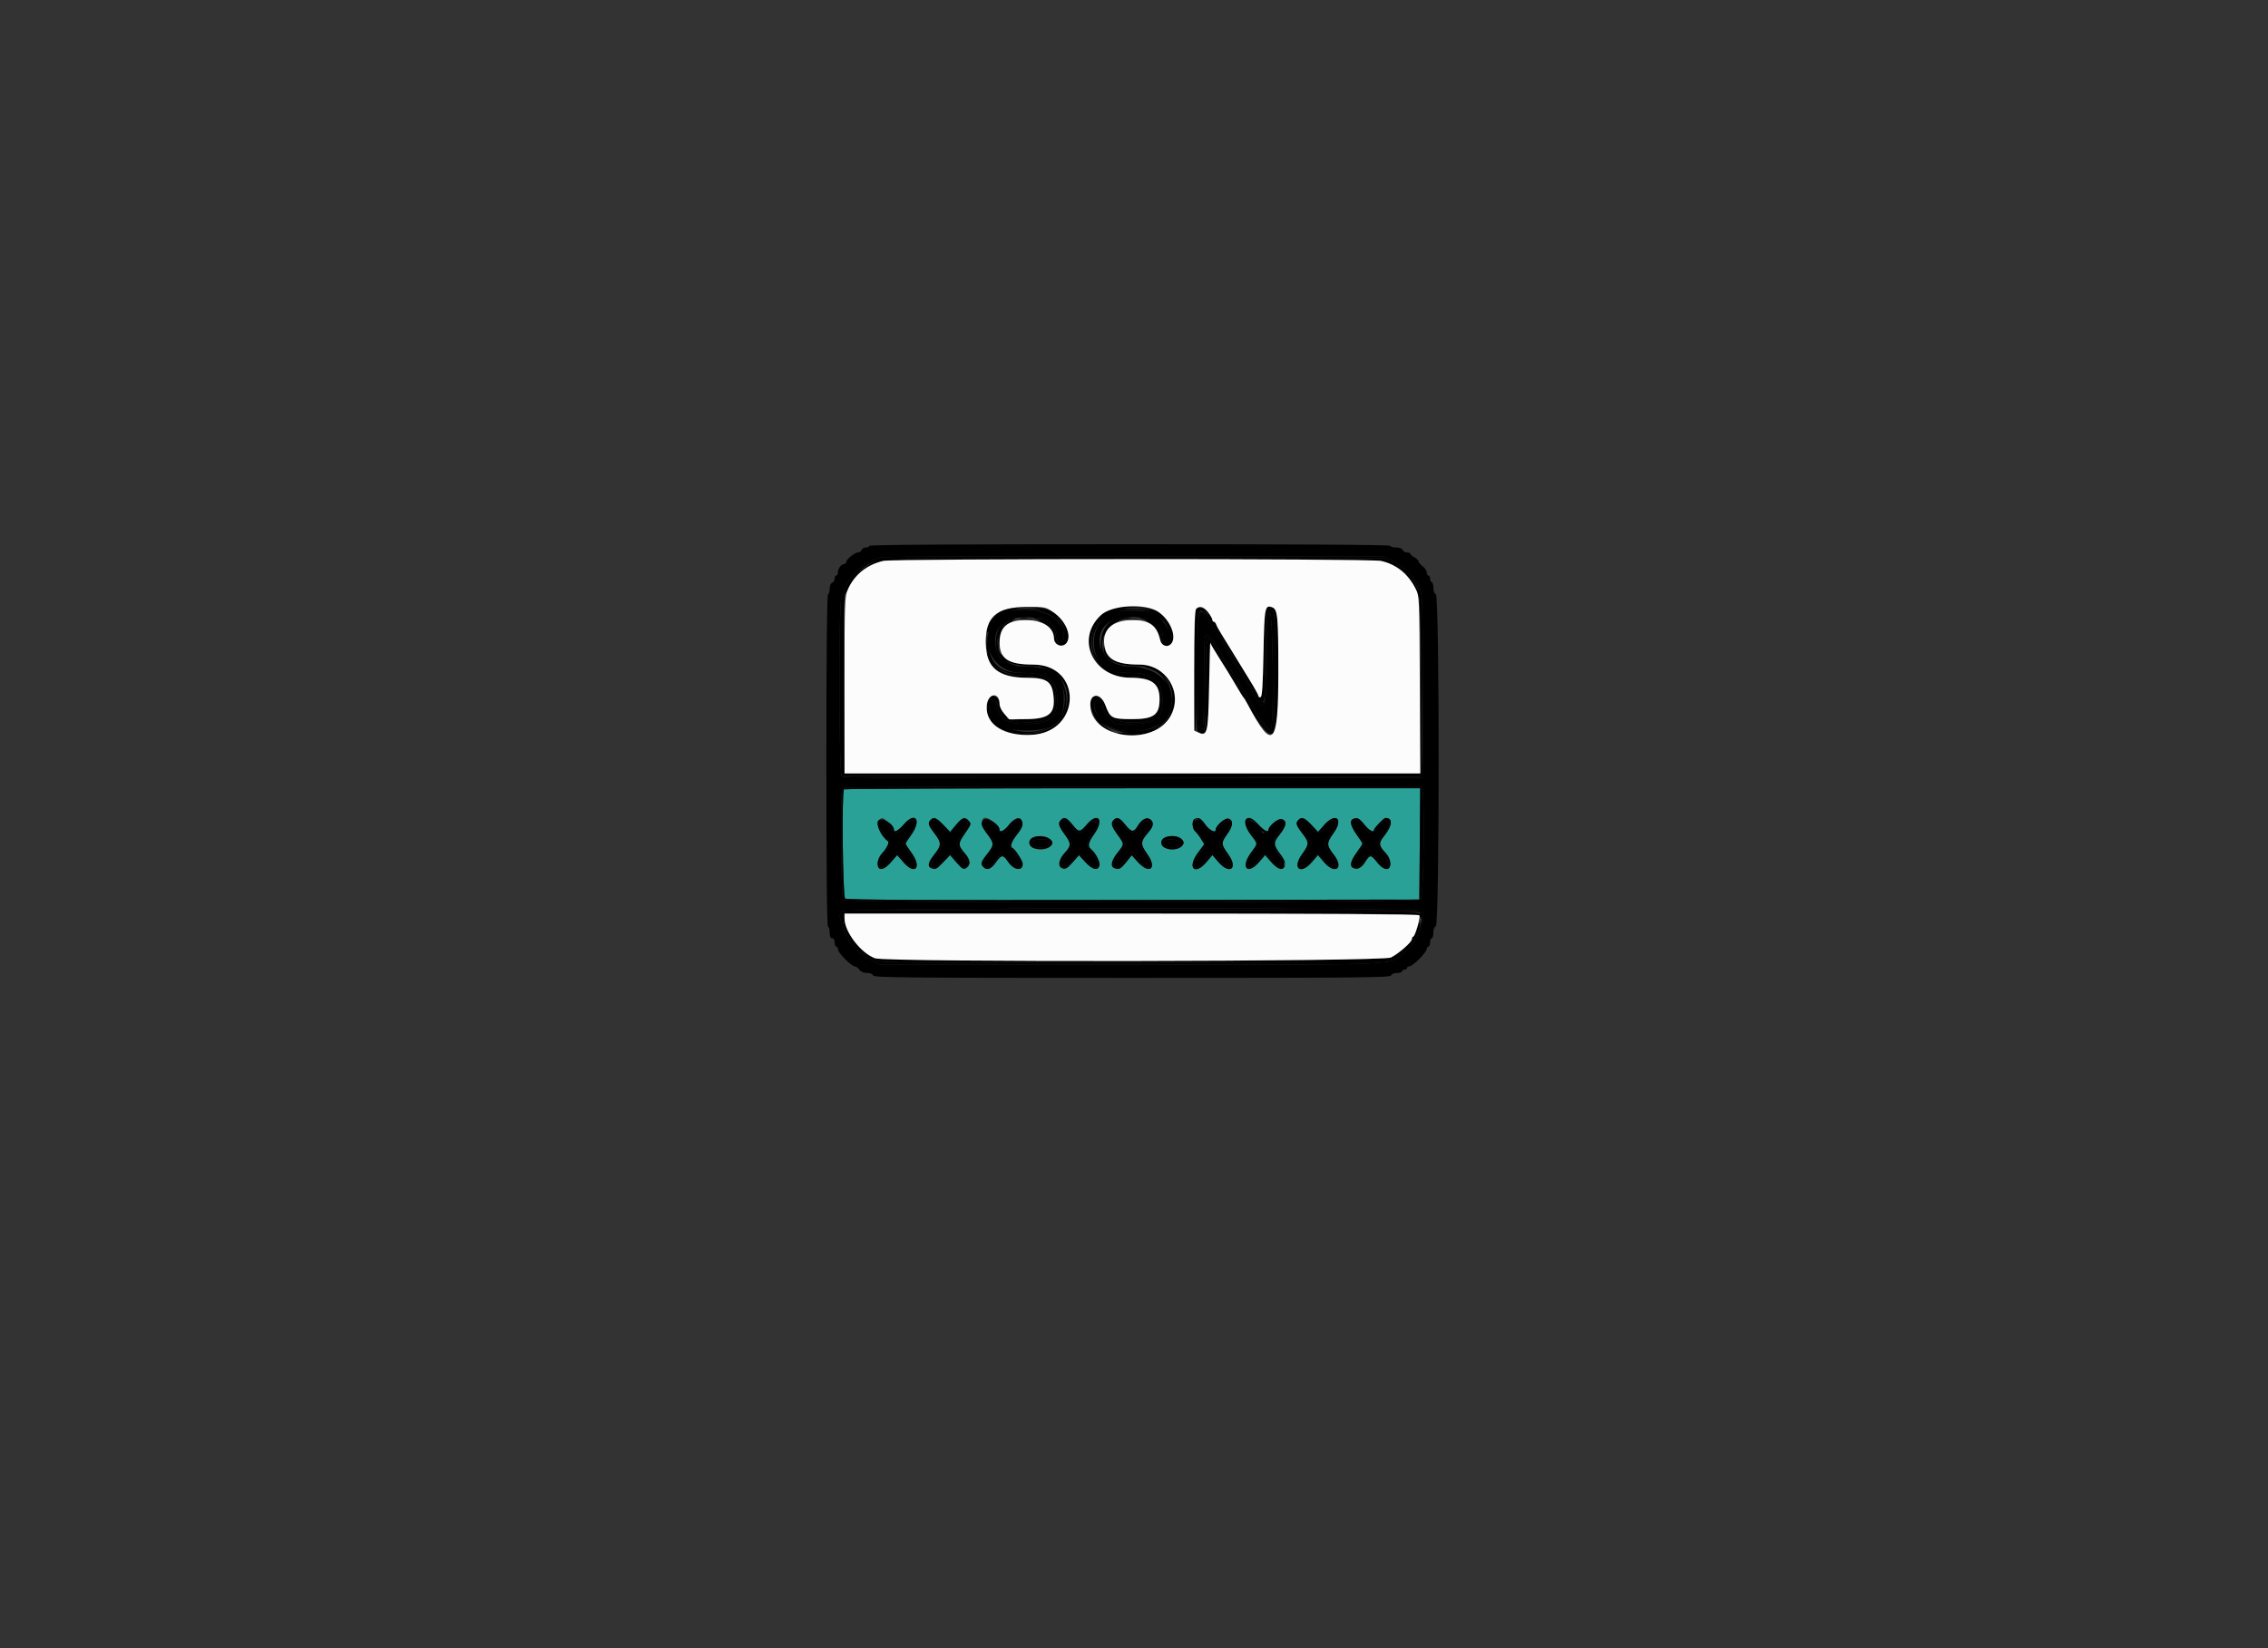 <svg id="svg" version="1.1" xmlns="http://www.w3.org/2000/svg" xmlns:xlink="http://www.w3.org/1999/xlink" width="400" height="290.785" viewBox="0, 0, 400,290.785"><rect x="0" y="0" width="400" height="290.785" fill="#333333" stroke="none"/><g id="svgg"><path id="path0" d="M148.848 139.248 C 148.436 139.661,148.629 158.162,149.049 158.511 C 149.339 158.751,162.845 158.818,199.885 158.764 L 250.327 158.691 250.404 148.873 L 250.480 139.055 199.761 139.055 C 171.866 139.055,148.955 139.142,148.848 139.248 M156.784 145.236 C 157.271 145.756,157.671 146.280,157.671 146.400 C 157.675 146.960,158.480 146.507,159.420 145.415 C 161.440 143.070,162.580 144.660,160.727 147.239 C 160.167 148.018,159.709 148.736,159.709 148.834 C 159.709 148.933,160.167 149.637,160.727 150.400 C 162.635 152.999,161.425 154.499,159.345 152.112 L 158.233 150.836 157.153 152.077 C 156.049 153.345,155.168 153.652,154.869 152.872 C 154.628 152.245,154.944 151.211,155.586 150.521 C 156.392 149.656,156.898 148.608,156.610 148.399 C 155.373 147.502,154.373 145.305,154.942 144.736 C 155.569 144.109,155.782 144.167,156.784 145.236 M166.382 145.527 L 167.571 146.764 168.610 145.527 C 169.759 144.159,170.152 144.036,170.865 144.824 C 171.318 145.325,171.278 145.454,170.192 147.005 C 168.917 148.825,168.921 149.109,170.247 150.647 C 171.167 151.714,171.215 152.629,170.376 153.134 C 169.925 153.406,169.670 153.255,168.701 152.145 L 167.557 150.836 166.375 152.073 C 165.148 153.356,165.007 153.426,164.242 153.133 C 163.525 152.857,163.698 152.112,164.803 150.723 C 166.071 149.128,166.070 148.659,164.800 146.995 C 163.700 145.554,163.593 145.178,164.131 144.640 C 164.708 144.063,165.135 144.231,166.382 145.527 M175.384 145.219 C 175.883 145.729,176.291 146.253,176.291 146.382 C 176.291 146.956,177.160 146.533,177.856 145.620 C 178.731 144.473,179.729 144.030,180.105 144.623 C 180.554 145.333,180.380 145.934,179.348 147.232 C 178.383 148.446,178.069 149.364,178.545 149.576 C 179.036 149.794,180.364 151.856,180.364 152.400 C 180.364 153.755,178.800 153.517,177.781 152.007 C 176.904 150.708,176.626 150.727,175.617 152.152 C 174.786 153.326,174.072 153.592,173.440 152.960 C 172.900 152.420,173.010 152.038,174.106 150.659 C 175.371 149.068,175.371 148.767,174.109 147.114 C 172.301 144.746,173.369 143.158,175.384 145.219 M189.126 145.455 C 190.289 146.902,190.433 146.899,191.714 145.412 C 193.644 143.171,194.772 144.609,193.018 147.075 C 191.905 148.640,191.772 149.267,192.433 149.815 C 193.273 150.513,194.082 152.125,193.892 152.723 C 193.596 153.655,192.652 153.411,191.428 152.084 L 190.297 150.860 189.175 152.124 C 188.245 153.171,187.937 153.351,187.378 153.174 C 186.511 152.899,186.699 151.631,187.779 150.467 C 188.941 149.215,188.944 148.783,187.803 147.229 C 186.695 145.719,186.556 145.197,187.113 144.640 C 187.697 144.056,188.149 144.239,189.126 145.455 M198.435 145.455 C 199.578 146.877,199.923 146.902,200.718 145.615 C 201.419 144.481,202.297 144.074,202.923 144.593 C 203.565 145.126,203.434 145.787,202.465 146.909 C 201.123 148.463,201.109 148.956,202.355 150.690 C 204.123 153.151,202.765 154.339,200.729 152.112 L 199.592 150.867 198.974 151.653 C 197.666 153.315,197.412 153.470,196.533 153.133 C 195.789 152.847,196.006 151.800,197.094 150.432 C 198.336 148.869,198.336 148.971,197.091 147.239 C 196.003 145.725,195.867 145.195,196.422 144.640 C 197.006 144.056,197.458 144.239,198.435 145.455 M212.563 145.448 C 213.281 146.463,214.400 147.036,214.400 146.389 C 214.400 145.668,216.060 144.225,216.667 144.417 C 217.571 144.704,217.487 145.704,216.436 147.154 C 215.326 148.686,215.339 148.922,216.633 150.723 C 218.398 153.180,216.909 154.387,214.928 152.105 L 213.826 150.836 212.780 152.073 C 210.700 154.531,209.327 153.081,211.258 150.467 L 212.398 148.924 211.795 147.949 C 211.464 147.413,210.998 146.813,210.760 146.615 C 210.235 146.179,210.186 144.687,210.691 144.484 C 211.464 144.171,211.772 144.330,212.563 145.448 M221.931 145.455 C 222.908 146.524,223.709 146.946,223.709 146.392 C 223.709 145.759,225.422 144.337,226.003 144.489 C 227.049 144.762,226.916 145.716,225.608 147.327 C 224.533 148.652,224.569 149.078,225.909 150.834 C 227.584 153.030,226.051 154.192,224.233 152.105 L 223.127 150.836 222.022 152.105 C 219.971 154.459,218.754 152.989,220.634 150.429 C 221.893 148.712,221.892 148.946,220.655 147.326 C 218.659 144.712,219.767 143.088,221.931 145.455 M231.297 145.527 L 232.461 146.764 233.548 145.527 C 235.566 143.230,237.006 144.434,235.218 146.923 C 233.922 148.727,233.926 149.103,235.257 150.812 C 237.086 153.159,235.481 154.365,233.533 152.107 L 232.436 150.836 231.340 152.107 C 229.362 154.399,227.854 153.184,229.622 150.723 C 230.939 148.890,230.942 148.658,229.673 146.995 C 228.572 145.554,228.466 145.178,229.004 144.640 C 229.593 144.051,230.085 144.241,231.297 145.527 M240.617 145.455 C 241.456 146.499,242.325 146.979,242.329 146.400 C 242.331 146.084,244.055 144.291,244.358 144.291 C 245.676 144.291,245.591 145.628,244.159 147.411 C 243.093 148.739,243.126 149.139,244.414 150.521 C 245.056 151.211,245.372 152.245,245.131 152.872 C 244.831 153.656,243.852 153.335,242.909 152.145 C 241.784 150.725,241.632 150.715,240.803 151.999 C 240.094 153.095,239.487 153.429,238.732 153.139 C 237.981 152.851,238.168 151.905,239.273 150.400 C 239.833 149.637,240.291 148.933,240.291 148.834 C 240.291 148.736,239.833 148.018,239.273 147.239 C 237.920 145.356,237.939 144.405,239.332 144.314 C 239.524 144.301,240.102 144.815,240.617 145.455 M185.068 147.972 C 185.718 148.561,185.730 148.774,185.143 149.361 C 184.217 150.287,181.527 149.765,181.527 148.659 C 181.527 147.529,184.040 147.042,185.068 147.972 M208.436 148.073 C 208.944 148.634,208.944 148.675,208.436 149.236 C 207.491 150.281,204.800 149.853,204.800 148.659 C 204.800 147.453,207.484 147.021,208.436 148.073 " stroke="none" fill="#2aa197" fill-rule="evenodd"></path><path id="path1" d="M153.309 96.291 C 153.309 96.451,153.043 96.582,152.718 96.582 C 152.393 96.582,152.052 96.778,151.960 97.018 C 151.868 97.258,151.577 97.455,151.314 97.455 C 150.744 97.455,149.236 98.693,149.236 99.161 C 149.236 99.343,149.096 99.491,148.925 99.491 C 148.411 99.491,147.782 100.281,147.782 100.925 C 147.782 101.256,147.651 101.527,147.491 101.527 C 147.331 101.527,147.200 101.775,147.200 102.078 C 147.200 102.381,147.004 102.704,146.764 102.796 C 146.511 102.893,146.327 103.328,146.327 103.828 C 146.327 104.304,146.196 104.774,146.036 104.873 C 145.846 104.991,145.745 115.106,145.745 134.272 C 145.745 153.557,145.844 163.491,146.036 163.491 C 146.196 163.491,146.327 163.949,146.327 164.509 C 146.327 165.220,146.459 165.527,146.764 165.527 C 147.035 165.527,147.200 165.802,147.200 166.255 C 147.200 166.655,147.331 166.982,147.491 166.982 C 147.651 166.982,147.782 167.211,147.783 167.491 C 147.784 168.074,150.178 170.473,150.759 170.473 C 150.971 170.473,151.333 170.735,151.564 171.055 C 151.831 171.426,152.317 171.636,152.906 171.636 C 153.458 171.636,153.896 171.812,153.996 172.073 C 154.144 172.458,159.488 172.509,199.669 172.509 C 239.850 172.509,245.194 172.458,245.342 172.073 C 245.439 171.818,245.875 171.636,246.391 171.636 C 246.876 171.636,247.273 171.505,247.273 171.345 C 247.273 171.185,247.469 171.055,247.709 171.055 C 247.949 171.055,248.145 170.924,248.145 170.764 C 248.145 170.604,248.338 170.473,248.574 170.473 C 248.810 170.473,249.595 169.880,250.320 169.156 C 251.044 168.432,251.636 167.646,251.636 167.411 C 251.636 167.175,251.767 166.982,251.927 166.982 C 252.087 166.982,252.218 166.655,252.218 166.255 C 252.218 165.855,252.349 165.527,252.509 165.527 C 252.669 165.527,252.800 165.083,252.800 164.540 C 252.800 163.931,252.967 163.489,253.236 163.386 C 253.899 163.131,253.899 105.087,253.236 104.832 C 252.967 104.729,252.800 104.287,252.800 103.678 C 252.800 103.135,252.669 102.691,252.509 102.691 C 252.349 102.691,252.218 102.429,252.218 102.109 C 252.218 101.789,252.087 101.527,251.927 101.527 C 251.767 101.527,251.636 101.284,251.636 100.986 C 251.636 100.689,251.309 100.199,250.909 99.899 C 250.509 99.599,250.182 99.210,250.182 99.035 C 250.182 98.860,249.855 98.541,249.455 98.327 C 249.055 98.113,248.727 97.829,248.727 97.696 C 248.727 97.563,248.461 97.455,248.136 97.455 C 247.811 97.455,247.470 97.258,247.378 97.018 C 247.275 96.749,246.832 96.582,246.223 96.582 C 245.681 96.582,245.236 96.451,245.236 96.291 C 245.236 96.098,229.721 96.000,199.273 96.000 C 168.824 96.000,153.309 96.098,153.309 96.291 M245.659 98.896 C 247.533 99.825,249.468 101.753,250.270 103.490 C 250.904 104.861,250.909 105.007,250.909 121.018 L 250.909 137.164 199.885 137.237 C 162.414 137.291,148.757 137.224,148.467 136.983 C 147.937 136.543,147.882 106.958,148.408 105.330 C 149.643 101.507,151.992 99.178,155.491 98.308 C 155.971 98.189,176.131 98.112,200.291 98.137 L 244.218 98.182 245.659 98.896 M178.072 107.912 C 171.781 109.500,173.497 118.691,180.085 118.691 C 184.783 118.691,186.473 119.911,186.473 123.303 C 186.473 126.544,185.066 127.709,181.155 127.709 C 177.735 127.709,176.455 127.007,175.725 124.731 C 175.097 122.776,173.992 123.034,174.524 125.011 C 175.285 127.837,177.067 128.873,181.168 128.873 C 185.827 128.873,187.636 127.311,187.636 123.286 C 187.636 119.181,185.545 117.527,180.349 117.527 C 177.360 117.527,176.389 116.900,175.729 114.543 C 174.695 110.852,177.353 108.459,181.964 108.927 C 182.444 108.976,183.206 109.033,183.659 109.053 C 184.758 109.104,186.054 110.446,186.460 111.954 C 186.870 113.477,187.636 113.612,187.636 112.162 C 187.636 108.785,182.919 106.688,178.072 107.912 M196.218 108.055 C 193.122 109.189,191.894 113.690,193.868 116.672 C 194.881 118.202,196.028 118.691,198.607 118.691 C 203.244 118.691,204.869 119.796,205.024 123.055 C 205.193 126.600,203.884 127.709,199.533 127.709 L 196.679 127.709 195.503 126.590 C 194.733 125.858,194.327 125.218,194.327 124.735 C 194.327 123.742,193.659 123.185,193.172 123.772 C 192.776 124.249,193.082 125.498,193.904 126.752 C 195.902 129.801,203.493 129.754,205.508 126.680 C 208.518 122.086,205.179 117.527,198.804 117.527 C 193.185 117.527,191.982 110.074,197.437 109.051 C 201.672 108.257,205.083 109.734,205.089 112.364 C 205.090 112.986,205.229 113.164,205.712 113.164 C 207.216 113.164,205.770 109.544,203.782 108.333 C 202.604 107.616,197.892 107.442,196.218 108.055 M211.200 118.237 C 211.200 128.317,211.327 129.768,212.101 128.546 C 212.240 128.326,212.357 124.513,212.359 120.073 C 212.363 112.578,212.400 112.000,212.873 112.005 C 213.300 112.009,215.355 114.925,215.825 116.195 C 215.889 116.368,216.032 116.575,216.142 116.655 C 216.251 116.735,216.715 117.455,217.171 118.255 C 217.628 119.055,218.762 120.915,219.692 122.390 C 220.621 123.864,221.382 125.147,221.382 125.242 C 221.382 125.724,223.802 128.890,224.095 128.793 C 224.732 128.580,224.567 108.106,223.927 107.983 C 223.452 107.891,223.418 108.429,223.418 116.034 C 223.418 125.636,223.056 126.383,220.671 121.693 C 220.360 121.082,219.828 120.189,219.488 119.709 C 218.971 118.980,216.463 114.904,215.418 113.097 C 211.066 105.566,211.200 105.403,211.200 118.237 M250.871 139.418 C 251.311 141.058,251.067 158.201,250.597 158.670 C 249.993 159.274,149.316 159.381,148.713 158.778 C 148.343 158.409,148.182 140.157,148.540 139.224 C 148.700 138.807,153.479 138.764,199.706 138.764 L 250.696 138.764 250.871 139.418 M155.135 144.908 C 154.706 145.338,154.938 145.924,156.118 147.394 C 157.307 148.876,157.310 148.715,156.073 150.400 C 155.513 151.163,155.055 152.064,155.055 152.403 C 155.055 153.473,156.054 153.110,157.094 151.661 L 158.068 150.304 159.286 151.708 C 161.299 154.028,162.314 152.985,160.436 150.526 C 159.876 149.792,159.418 149.056,159.418 148.889 C 159.418 148.723,159.876 147.963,160.436 147.200 C 161.454 145.813,161.688 145.051,161.190 144.743 C 160.739 144.465,160.174 144.840,159.453 145.895 C 158.558 147.207,157.983 147.174,156.835 145.745 C 155.831 144.497,155.641 144.403,155.135 144.908 M164.436 144.774 C 163.842 145.014,164.016 145.520,165.213 147.032 C 166.501 148.656,166.479 148.948,164.908 151.135 C 163.436 153.186,164.552 153.835,166.144 151.855 C 166.658 151.215,167.247 150.691,167.453 150.691 C 167.659 150.691,168.248 151.215,168.762 151.855 C 170.133 153.560,171.527 153.126,170.287 151.379 C 168.397 148.721,168.414 148.858,169.765 147.088 C 171.472 144.853,170.510 143.816,168.672 145.909 C 167.554 147.182,167.285 147.165,166.144 145.745 C 165.200 144.570,165.093 144.510,164.436 144.774 M173.576 144.776 C 173.199 145.153,173.393 145.677,174.400 146.995 C 175.670 148.658,175.667 148.965,174.371 150.730 C 173.342 152.132,173.229 153.018,174.079 153.018 C 174.553 153.018,175.232 152.410,175.908 151.377 C 176.534 150.423,176.864 150.503,178.065 151.898 C 179.924 154.059,180.872 152.782,179.055 150.564 C 178.495 149.881,178.036 149.157,178.036 148.954 C 178.036 148.752,178.495 147.963,179.055 147.200 C 180.166 145.685,180.318 145.029,179.618 144.760 C 179.189 144.596,177.455 146.137,177.455 146.683 C 177.455 147.330,176.224 146.763,175.418 145.745 C 174.538 144.635,174.000 144.351,173.576 144.776 M187.248 144.776 C 186.854 145.171,187.081 145.814,188.073 147.114 C 189.335 148.767,189.335 149.068,188.070 150.659 C 186.295 152.892,187.218 154.043,189.063 151.898 C 190.351 150.401,190.555 150.397,191.709 151.855 C 192.216 152.495,192.820 153.018,193.052 153.018 C 193.917 153.018,193.799 152.114,192.761 150.782 C 191.455 149.106,191.451 148.648,192.727 146.909 C 193.926 145.277,193.991 144.873,193.056 144.873 C 192.594 144.873,192.137 145.208,191.674 145.889 C 190.762 147.228,190.024 147.185,189.021 145.734 C 188.269 144.647,187.690 144.334,187.248 144.776 M196.558 144.776 C 196.172 145.161,196.382 145.770,197.382 147.161 C 197.942 147.941,198.400 148.725,198.400 148.905 C 198.400 149.084,197.942 149.832,197.382 150.565 C 195.512 153.015,196.526 154.020,198.533 151.707 L 199.751 150.303 200.601 151.442 C 201.565 152.734,201.879 153.007,202.409 153.014 C 203.229 153.024,203.086 152.086,202.070 150.782 C 200.764 149.106,200.761 148.666,202.036 146.995 C 203.201 145.470,203.225 145.376,202.580 144.841 C 202.165 144.496,201.972 144.601,201.045 145.678 C 199.742 147.190,199.629 147.193,198.290 145.745 C 197.210 144.578,196.918 144.415,196.558 144.776 M210.812 144.776 C 210.394 145.194,210.662 146.010,211.636 147.286 C 212.196 148.020,212.655 148.740,212.655 148.886 C 212.655 149.033,212.196 149.753,211.636 150.486 C 209.784 152.912,210.751 154.041,212.714 151.744 L 213.877 150.385 215.036 151.701 C 217.062 154.004,217.835 152.992,216.000 150.439 C 214.757 148.709,214.757 148.799,216.003 147.232 C 217.750 145.034,217.082 143.607,215.284 145.695 C 214.094 147.077,213.498 147.206,212.853 146.223 C 211.947 144.839,211.246 144.342,210.812 144.776 M220.121 144.776 C 219.724 145.173,219.955 145.850,220.945 147.200 C 221.505 147.963,221.964 148.723,221.964 148.889 C 221.964 149.056,221.505 149.792,220.945 150.526 C 220.385 151.259,219.927 152.120,219.927 152.439 C 219.927 153.399,220.875 153.100,221.801 151.848 C 222.854 150.424,223.432 150.393,224.326 151.710 C 225.027 152.742,225.801 153.198,226.312 152.882 C 226.690 152.648,226.409 151.917,225.469 150.691 C 224.178 149.007,224.178 148.768,225.469 146.965 C 227.077 144.719,226.339 143.697,224.582 145.736 C 223.681 146.782,222.545 147.310,222.545 146.683 C 222.545 145.926,220.545 144.352,220.121 144.776 M229.430 144.776 C 229.012 145.194,229.280 146.010,230.255 147.286 C 230.815 148.020,231.273 148.708,231.273 148.816 C 231.273 148.924,230.815 149.637,230.255 150.400 C 228.462 152.841,229.290 153.993,231.272 151.815 L 232.426 150.545 233.575 151.821 C 235.541 154.004,236.433 152.863,234.618 150.486 C 233.368 148.849,233.368 148.808,234.621 147.232 C 235.619 145.976,235.894 145.066,235.372 144.743 C 234.918 144.463,234.353 144.846,233.670 145.897 C 232.816 147.212,232.165 147.174,231.017 145.745 C 230.084 144.584,229.797 144.409,229.430 144.776 M238.739 144.776 C 238.343 145.173,238.573 145.850,239.564 147.200 C 240.124 147.963,240.582 148.714,240.582 148.870 C 240.582 149.025,240.124 149.753,239.564 150.486 C 237.785 152.815,238.674 154.083,240.554 151.898 C 241.842 150.400,242.044 150.397,243.055 151.855 C 243.941 153.133,244.945 153.425,244.945 152.403 C 244.945 152.064,244.487 151.163,243.927 150.400 C 242.681 148.703,242.682 148.766,243.912 147.342 C 245.117 145.948,245.325 145.308,244.731 144.816 C 244.356 144.504,244.122 144.638,243.226 145.678 C 242.022 147.076,241.427 147.209,240.781 146.223 C 239.874 144.839,239.173 144.342,238.739 144.776 M181.956 148.376 C 181.611 148.934,182.454 149.527,183.589 149.527 C 184.662 149.527,185.594 148.746,185.105 148.256 C 184.799 147.950,182.157 148.051,181.956 148.376 M205.191 148.522 C 204.933 149.195,205.607 149.547,206.982 149.458 C 207.926 149.396,208.145 149.272,208.145 148.800 C 208.145 148.004,205.486 147.754,205.191 148.522 M250.728 160.685 C 251.735 161.898,250.036 166.025,247.712 168.010 C 244.973 170.350,248.918 170.173,199.473 170.178 L 155.309 170.182 153.731 169.435 C 151.114 168.197,149.219 165.956,148.459 163.200 C 147.985 161.479,147.990 161.288,148.530 160.748 C 149.174 160.104,250.194 160.041,250.728 160.685 " stroke="none" fill="#000000" fill-rule="evenodd"></path><path id="path2" d="M155.491 98.308 C 151.992 99.178,149.643 101.507,148.408 105.330 C 147.882 106.958,147.937 136.543,148.467 136.983 C 148.757 137.224,162.414 137.291,199.885 137.237 L 250.909 137.164 250.909 121.018 C 250.909 105.007,250.904 104.861,250.270 103.490 C 249.468 101.753,247.533 99.825,245.659 98.896 L 244.218 98.182 200.291 98.137 C 176.131 98.112,155.971 98.189,155.491 98.308 M245.463 99.167 C 247.135 99.922,249.313 102.104,250.121 103.832 C 250.613 104.886,251.077 134.566,250.629 136.351 L 250.461 137.020 199.631 136.946 L 148.800 136.873 148.800 120.727 C 148.800 104.649,148.803 104.577,149.439 103.418 C 150.244 101.950,151.913 100.209,153.113 99.584 C 155.523 98.328,154.264 98.359,200.145 98.417 L 243.927 98.473 245.463 99.167 M177.600 107.696 C 176.099 108.219,174.238 110.327,174.263 111.476 C 174.267 111.684,174.571 111.265,174.939 110.545 C 177.419 105.683,187.636 106.984,187.636 112.162 C 187.636 113.612,186.870 113.477,186.460 111.954 C 186.065 110.484,184.748 109.091,183.755 109.091 C 183.356 109.091,182.790 109.013,182.497 108.918 C 182.053 108.774,182.037 108.798,182.400 109.059 C 182.640 109.232,183.148 109.375,183.529 109.377 C 184.344 109.383,186.182 111.197,186.182 111.997 C 186.182 113.300,187.253 114.020,187.822 113.099 C 188.738 111.616,186.778 108.449,184.466 107.676 C 183.248 107.269,178.787 107.282,177.600 107.696 M196.115 107.657 C 192.208 109.221,191.263 114.961,194.451 117.760 C 195.734 118.887,197.090 119.269,199.811 119.271 C 203.576 119.274,205.005 120.574,204.742 123.753 C 204.491 126.778,202.158 127.961,197.746 127.299 C 196.257 127.076,194.618 125.701,194.618 124.676 C 194.618 123.020,192.877 122.552,192.638 124.144 C 191.861 129.335,203.206 131.389,205.926 126.550 C 207.923 122.997,205.638 117.456,202.214 117.548 C 201.645 117.563,201.797 117.673,202.818 117.987 C 207.039 119.286,207.725 125.598,203.919 128.116 C 202.232 129.233,197.242 129.251,195.492 128.146 C 193.701 127.015,192.445 124.648,193.172 123.772 C 193.659 123.185,194.327 123.742,194.327 124.735 C 194.327 125.218,194.733 125.858,195.503 126.590 L 196.679 127.709 199.533 127.709 C 203.884 127.709,205.193 126.600,205.024 123.055 C 204.869 119.796,203.244 118.691,198.607 118.691 C 193.747 118.691,191.169 114.025,193.817 110.023 C 195.872 106.918,202.919 106.709,205.311 109.681 C 206.283 110.889,206.545 113.164,205.712 113.164 C 205.235 113.164,205.091 112.986,205.091 112.398 C 205.091 110.694,203.659 109.294,201.600 108.985 C 200.527 108.824,200.960 109.074,202.609 109.567 C 203.591 109.861,204.800 111.463,204.800 112.469 C 204.800 113.530,205.835 113.922,206.392 113.072 C 207.230 111.793,205.729 108.995,203.631 107.925 C 202.384 107.288,197.472 107.113,196.115 107.657 M211.086 107.806 C 210.773 108.622,210.884 128.823,211.203 129.020 C 212.540 129.846,212.654 129.244,212.659 121.362 C 212.664 111.010,212.559 111.203,215.501 116.148 C 221.648 126.475,223.335 129.018,224.041 129.018 L 224.727 129.018 224.804 118.511 C 224.870 109.425,224.820 107.955,224.440 107.639 C 223.262 106.662,223.127 107.516,223.127 115.963 C 223.127 120.343,223.029 123.925,222.909 123.923 C 222.359 123.912,222.047 123.455,218.036 116.774 C 217.716 116.241,216.635 114.458,215.633 112.811 C 214.631 111.165,213.584 109.427,213.306 108.949 C 212.420 107.427,211.427 106.916,211.086 107.806 M213.722 110.260 C 214.495 111.543,215.258 112.820,215.418 113.097 C 216.463 114.904,218.971 118.980,219.488 119.709 C 219.828 120.189,220.360 121.082,220.671 121.693 C 223.056 126.383,223.418 125.636,223.418 116.034 C 223.418 108.429,223.452 107.891,223.927 107.983 C 224.567 108.106,224.732 128.580,224.095 128.793 C 223.802 128.890,221.382 125.724,221.382 125.242 C 221.382 125.147,220.621 123.864,219.692 122.390 C 218.762 120.915,217.628 119.055,217.171 118.255 C 216.715 117.455,216.251 116.735,216.142 116.655 C 216.032 116.575,215.889 116.368,215.825 116.195 C 215.355 114.925,213.300 112.009,212.873 112.005 C 212.400 112.000,212.363 112.578,212.359 120.073 C 212.357 124.513,212.240 128.326,212.101 128.546 C 211.327 129.768,211.200 128.317,211.200 118.237 C 211.200 106.139,211.213 106.097,213.722 110.260 M180.003 109.006 C 180.365 109.075,180.889 109.073,181.167 109.000 C 181.445 108.927,181.149 108.870,180.509 108.873 C 179.869 108.877,179.642 108.936,180.003 109.006 M197.157 109.080 C 193.066 109.873,193.225 117.630,197.330 117.497 L 198.255 117.468 197.241 117.229 C 192.928 116.215,193.734 110.022,198.284 109.213 C 199.480 109.000,199.879 108.858,199.273 108.861 C 198.713 108.864,197.761 108.963,197.157 109.080 M176.955 109.891 C 174.440 112.139,175.701 117.595,178.713 117.497 L 179.636 117.468 178.654 117.236 C 175.152 116.409,174.975 110.409,178.424 109.410 C 179.280 109.162,179.292 109.142,178.598 109.117 C 178.165 109.102,177.474 109.427,176.955 109.891 M174.006 113.320 C 173.899 117.006,176.167 118.997,180.711 119.208 C 185.257 119.418,186.365 120.332,186.123 123.672 C 185.926 126.396,184.526 127.423,181.028 127.412 C 178.435 127.403,176.821 126.696,176.315 125.346 C 175.532 123.257,175.418 123.055,175.024 123.055 C 173.850 123.055,173.803 124.977,174.935 126.714 C 177.418 130.523,185.553 130.096,187.531 126.052 C 189.194 122.653,186.969 117.511,183.855 117.557 C 183.263 117.566,183.342 117.647,184.278 117.990 C 188.402 119.500,189.069 125.678,185.362 128.029 C 181.638 130.391,175.513 128.685,174.524 125.011 C 173.992 123.034,175.097 122.776,175.725 124.731 C 176.455 127.007,177.735 127.709,181.155 127.709 C 185.066 127.709,186.473 126.544,186.473 123.303 C 186.473 119.911,184.783 118.691,180.085 118.691 C 176.379 118.691,174.662 117.154,174.234 113.455 L 174.049 111.855 174.006 113.320 M148.540 139.224 C 148.182 140.157,148.343 158.409,148.713 158.778 C 149.316 159.381,249.993 159.274,250.597 158.670 C 251.067 158.201,251.311 141.058,250.871 139.418 L 250.696 138.764 199.706 138.764 C 153.479 138.764,148.700 138.807,148.540 139.224 M250.404 148.873 L 250.327 158.691 199.885 158.764 C 162.845 158.818,149.339 158.751,149.049 158.511 C 148.629 158.162,148.436 139.661,148.848 139.248 C 148.955 139.142,171.866 139.055,199.761 139.055 L 250.480 139.055 250.404 148.873 M154.942 144.736 C 154.373 145.305,155.373 147.502,156.610 148.399 C 156.898 148.608,156.392 149.656,155.586 150.521 C 154.944 151.211,154.628 152.245,154.869 152.872 C 155.168 153.652,156.049 153.345,157.153 152.077 L 158.233 150.836 159.345 152.112 C 161.425 154.499,162.635 152.999,160.727 150.400 C 160.167 149.637,159.709 148.933,159.709 148.834 C 159.709 148.736,160.167 148.018,160.727 147.239 C 162.580 144.660,161.440 143.070,159.420 145.415 C 158.480 146.507,157.675 146.960,157.671 146.400 C 157.665 145.364,155.583 144.095,154.942 144.736 M164.131 144.640 C 163.593 145.178,163.700 145.554,164.800 146.995 C 166.070 148.659,166.071 149.128,164.803 150.723 C 163.698 152.112,163.525 152.857,164.242 153.133 C 165.007 153.426,165.148 153.356,166.375 152.073 L 167.557 150.836 168.701 152.145 C 169.670 153.255,169.925 153.406,170.376 153.134 C 171.215 152.629,171.167 151.714,170.247 150.647 C 168.921 149.109,168.917 148.825,170.192 147.005 C 171.278 145.454,171.318 145.325,170.865 144.824 C 170.152 144.036,169.759 144.159,168.610 145.527 L 167.571 146.764 166.382 145.527 C 165.135 144.231,164.708 144.063,164.131 144.640 M173.440 144.640 C 172.887 145.193,173.020 145.688,174.109 147.114 C 175.371 148.767,175.371 149.068,174.106 150.659 C 173.010 152.038,172.900 152.420,173.440 152.960 C 174.072 153.592,174.786 153.326,175.617 152.152 C 176.626 150.727,176.904 150.708,177.781 152.007 C 178.800 153.517,180.364 153.755,180.364 152.400 C 180.364 151.856,179.036 149.794,178.545 149.576 C 178.069 149.364,178.383 148.446,179.348 147.232 C 180.380 145.934,180.554 145.333,180.105 144.623 C 179.729 144.030,178.731 144.473,177.856 145.620 C 177.160 146.533,176.291 146.956,176.291 146.382 C 176.291 145.398,174.051 144.029,173.440 144.640 M187.113 144.640 C 186.556 145.197,186.695 145.719,187.803 147.229 C 188.944 148.783,188.941 149.215,187.779 150.467 C 186.699 151.631,186.511 152.899,187.378 153.174 C 187.937 153.351,188.245 153.171,189.175 152.124 L 190.297 150.860 191.428 152.084 C 192.652 153.411,193.596 153.655,193.892 152.723 C 194.082 152.125,193.273 150.513,192.433 149.815 C 191.772 149.267,191.905 148.640,193.018 147.075 C 194.772 144.609,193.644 143.171,191.714 145.412 C 190.433 146.899,190.289 146.902,189.126 145.455 C 188.149 144.239,187.697 144.056,187.113 144.640 M196.422 144.640 C 195.867 145.195,196.003 145.725,197.091 147.239 C 198.336 148.971,198.336 148.869,197.094 150.432 C 196.006 151.800,195.789 152.847,196.533 153.133 C 197.412 153.470,197.666 153.315,198.974 151.653 L 199.592 150.867 200.729 152.112 C 202.765 154.339,204.123 153.151,202.355 150.690 C 201.109 148.956,201.123 148.463,202.465 146.909 C 203.434 145.787,203.565 145.126,202.923 144.593 C 202.297 144.074,201.419 144.481,200.718 145.615 C 199.923 146.902,199.578 146.877,198.435 145.455 C 197.458 144.239,197.006 144.056,196.422 144.640 M210.691 144.484 C 210.186 144.687,210.235 146.179,210.760 146.615 C 210.998 146.813,211.464 147.413,211.795 147.949 L 212.398 148.924 211.258 150.467 C 209.327 153.081,210.700 154.531,212.780 152.073 L 213.826 150.836 214.928 152.105 C 216.909 154.387,218.398 153.180,216.633 150.723 C 215.339 148.922,215.326 148.686,216.436 147.154 C 217.487 145.704,217.571 144.704,216.667 144.417 C 216.060 144.225,214.400 145.668,214.400 146.389 C 214.400 147.036,213.281 146.463,212.563 145.448 C 211.772 144.330,211.464 144.171,210.691 144.484 M219.830 144.485 C 219.375 144.941,219.706 146.083,220.655 147.326 C 221.892 148.946,221.893 148.712,220.634 150.429 C 218.754 152.989,219.971 154.459,222.022 152.105 L 223.127 150.836 224.218 152.077 C 225.299 153.307,226.100 153.621,226.501 152.973 C 226.630 152.764,226.580 152.716,226.370 152.847 C 225.803 153.197,225.054 152.780,224.326 151.710 C 223.432 150.393,222.854 150.424,221.801 151.848 C 220.875 153.100,219.927 153.399,219.927 152.439 C 219.927 152.120,220.385 151.259,220.945 150.526 C 221.505 149.792,221.964 149.056,221.964 148.889 C 221.964 148.723,221.505 147.963,220.945 147.200 C 219.915 145.796,219.694 145.051,220.212 144.731 C 220.642 144.465,221.458 145.018,222.109 146.016 C 222.883 147.202,223.366 147.147,224.582 145.736 C 226.339 143.697,227.077 144.719,225.469 146.965 C 224.234 148.690,224.195 149.142,225.188 150.255 C 225.473 150.575,225.911 151.229,226.161 151.709 C 226.410 152.189,226.615 152.398,226.616 152.173 C 226.617 151.948,226.289 151.332,225.887 150.805 C 224.571 149.080,224.536 148.647,225.608 147.327 C 226.916 145.716,227.049 144.762,226.003 144.489 C 225.422 144.337,223.709 145.759,223.709 146.392 C 223.709 146.946,222.908 146.524,221.931 145.455 C 220.924 144.353,220.266 144.049,219.830 144.485 M229.004 144.640 C 228.466 145.178,228.572 145.554,229.673 146.995 C 230.942 148.658,230.939 148.890,229.622 150.723 C 227.854 153.184,229.362 154.399,231.340 152.107 L 232.436 150.836 233.533 152.107 C 235.481 154.365,237.086 153.159,235.257 150.812 C 233.926 149.103,233.922 148.727,235.218 146.923 C 237.006 144.434,235.566 143.230,233.548 145.527 L 232.461 146.764 231.297 145.527 C 230.085 144.241,229.593 144.051,229.004 144.640 M238.618 144.484 C 237.979 144.742,238.226 145.781,239.273 147.239 C 239.833 148.018,240.291 148.736,240.291 148.834 C 240.291 148.933,239.833 149.637,239.273 150.400 C 238.168 151.905,237.981 152.851,238.732 153.139 C 239.487 153.429,240.094 153.095,240.803 151.999 C 241.632 150.715,241.784 150.725,242.909 152.145 C 243.852 153.335,244.831 153.656,245.131 152.872 C 245.372 152.245,245.056 151.211,244.414 150.521 C 243.126 149.139,243.093 148.739,244.159 147.411 C 245.591 145.628,245.676 144.291,244.358 144.291 C 244.055 144.291,242.331 146.084,242.329 146.400 C 242.325 146.979,241.456 146.499,240.617 145.455 C 239.712 144.329,239.390 144.172,238.618 144.484 M156.835 145.745 C 157.983 147.174,158.558 147.207,159.453 145.895 C 160.174 144.840,160.739 144.465,161.190 144.743 C 161.688 145.051,161.454 145.813,160.436 147.200 C 159.876 147.963,159.418 148.723,159.418 148.889 C 159.418 149.056,159.876 149.792,160.436 150.526 C 162.314 152.985,161.299 154.028,159.286 151.708 L 158.068 150.304 157.094 151.661 C 156.054 153.110,155.055 153.473,155.055 152.403 C 155.055 152.064,155.513 151.163,156.073 150.400 C 157.310 148.715,157.307 148.876,156.118 147.394 C 154.938 145.924,154.706 145.338,155.135 144.908 C 155.641 144.403,155.831 144.497,156.835 145.745 M166.144 145.745 C 167.285 147.165,167.554 147.182,168.672 145.909 C 170.510 143.816,171.472 144.853,169.765 147.088 C 168.414 148.858,168.397 148.721,170.287 151.379 C 171.527 153.126,170.133 153.560,168.762 151.855 C 168.248 151.215,167.659 150.691,167.453 150.691 C 167.247 150.691,166.658 151.215,166.144 151.855 C 164.552 153.835,163.436 153.186,164.908 151.135 C 166.479 148.948,166.501 148.656,165.213 147.032 C 164.016 145.520,163.842 145.014,164.436 144.774 C 165.093 144.510,165.200 144.570,166.144 145.745 M175.418 145.745 C 176.224 146.763,177.455 147.330,177.455 146.683 C 177.455 146.137,179.189 144.596,179.618 144.760 C 180.318 145.029,180.166 145.685,179.055 147.200 C 178.495 147.963,178.036 148.752,178.036 148.954 C 178.036 149.157,178.495 149.881,179.055 150.564 C 180.872 152.782,179.924 154.059,178.065 151.898 C 176.864 150.503,176.534 150.423,175.908 151.377 C 175.232 152.410,174.553 153.018,174.079 153.018 C 173.229 153.018,173.342 152.132,174.371 150.730 C 175.667 148.965,175.670 148.658,174.400 146.995 C 173.393 145.677,173.199 145.153,173.576 144.776 C 174.000 144.351,174.538 144.635,175.418 145.745 M189.021 145.734 C 190.024 147.185,190.762 147.228,191.674 145.889 C 192.137 145.208,192.594 144.873,193.056 144.873 C 193.991 144.873,193.926 145.277,192.727 146.909 C 191.451 148.648,191.455 149.106,192.761 150.782 C 193.799 152.114,193.917 153.018,193.052 153.018 C 192.820 153.018,192.216 152.495,191.709 151.855 C 190.555 150.397,190.351 150.401,189.063 151.898 C 187.218 154.043,186.295 152.892,188.070 150.659 C 189.335 149.068,189.335 148.767,188.073 147.114 C 187.081 145.814,186.854 145.171,187.248 144.776 C 187.690 144.334,188.269 144.647,189.021 145.734 M198.290 145.745 C 199.629 147.193,199.742 147.190,201.045 145.678 C 201.972 144.601,202.165 144.496,202.580 144.841 C 203.225 145.376,203.201 145.470,202.036 146.995 C 200.761 148.666,200.764 149.106,202.070 150.782 C 203.086 152.086,203.229 153.024,202.409 153.014 C 201.879 153.007,201.565 152.734,200.601 151.442 L 199.751 150.303 198.533 151.707 C 196.526 154.020,195.512 153.015,197.382 150.565 C 197.942 149.832,198.400 149.084,198.400 148.905 C 198.400 148.725,197.942 147.941,197.382 147.161 C 196.382 145.770,196.172 145.161,196.558 144.776 C 196.918 144.415,197.210 144.578,198.290 145.745 M211.927 145.059 C 212.189 145.321,212.606 145.845,212.853 146.223 C 213.498 147.206,214.094 147.077,215.284 145.695 C 217.082 143.607,217.750 145.034,216.003 147.232 C 214.757 148.799,214.757 148.709,216.000 150.439 C 217.835 152.992,217.062 154.004,215.036 151.701 L 213.877 150.385 212.714 151.744 C 210.751 154.041,209.784 152.912,211.636 150.486 C 212.196 149.753,212.655 149.033,212.655 148.886 C 212.655 148.740,212.196 148.020,211.636 147.286 C 210.173 145.369,210.410 143.543,211.927 145.059 M231.017 145.745 C 232.165 147.174,232.816 147.212,233.670 145.897 C 234.353 144.846,234.918 144.463,235.372 144.743 C 235.894 145.066,235.619 145.976,234.621 147.232 C 233.368 148.808,233.368 148.849,234.618 150.486 C 236.433 152.863,235.541 154.004,233.575 151.821 L 232.426 150.545 231.272 151.815 C 229.290 153.993,228.462 152.841,230.255 150.400 C 230.815 149.637,231.273 148.924,231.273 148.816 C 231.273 148.708,230.815 148.020,230.255 147.286 C 229.280 146.010,229.012 145.194,229.430 144.776 C 229.797 144.409,230.084 144.584,231.017 145.745 M239.854 145.059 C 240.116 145.321,240.533 145.845,240.781 146.223 C 241.427 147.209,242.022 147.076,243.226 145.678 C 244.122 144.638,244.356 144.504,244.731 144.816 C 245.325 145.308,245.117 145.948,243.912 147.342 C 242.682 148.766,242.681 148.703,243.927 150.400 C 244.487 151.163,244.945 152.064,244.945 152.403 C 244.945 153.425,243.941 153.133,243.055 151.855 C 242.044 150.397,241.842 150.400,240.554 151.898 C 238.674 154.083,237.785 152.815,239.564 150.486 C 240.124 149.753,240.582 149.025,240.582 148.870 C 240.582 148.714,240.124 147.963,239.564 147.200 C 238.573 145.850,238.343 145.173,238.739 144.776 C 239.045 144.470,239.340 144.545,239.854 145.059 M182.036 147.805 C 181.359 148.200,181.389 149.142,182.090 149.517 C 183.326 150.178,185.600 149.635,185.600 148.679 C 185.600 147.728,183.186 147.136,182.036 147.805 M205.309 147.805 C 204.632 148.200,204.661 149.142,205.363 149.517 C 207.071 150.431,209.526 149.277,208.436 148.073 C 207.860 147.436,206.188 147.293,205.309 147.805 M185.105 148.256 C 185.594 148.746,184.662 149.527,183.589 149.527 C 182.454 149.527,181.611 148.934,181.956 148.376 C 182.157 148.051,184.799 147.950,185.105 148.256 M208.145 148.800 C 208.145 149.272,207.926 149.396,206.982 149.458 C 205.607 149.547,204.933 149.195,205.191 148.522 C 205.486 147.754,208.145 148.004,208.145 148.800 M148.530 160.748 C 147.990 161.288,147.985 161.479,148.459 163.200 C 149.219 165.956,151.114 168.197,153.731 169.435 L 155.309 170.182 199.473 170.178 C 248.918 170.173,244.973 170.350,247.712 168.010 C 250.036 166.025,251.735 161.898,250.728 160.685 C 250.194 160.041,149.174 160.104,148.530 160.748 M250.436 160.975 C 251.733 162.536,248.724 167.525,245.539 169.095 L 244.218 169.745 200.436 169.834 C 167.245 169.901,156.291 169.839,155.151 169.575 C 151.444 168.718,147.889 164.033,148.791 161.192 L 148.985 160.582 199.548 160.582 C 241.638 160.582,250.165 160.648,250.436 160.975 " stroke="none" fill="#000000" fill-rule="evenodd"></path><path id="path3" d="M155.200 98.732 C 152.194 99.689,148.981 102.779,148.967 104.727 C 148.965 104.967,149.276 104.527,149.657 103.749 C 150.944 101.121,152.917 99.604,155.927 98.927 C 157.865 98.491,241.507 98.511,243.543 98.947 C 244.940 99.247,246.934 100.259,247.713 101.064 C 248.613 101.993,249.593 103.568,249.993 104.727 C 250.256 105.488,250.451 105.777,250.459 105.417 C 250.501 103.529,247.892 100.264,245.463 99.167 L 243.927 98.473 200.145 98.417 C 165.374 98.373,156.124 98.438,155.200 98.732 M148.796 121.018 L 148.800 136.873 199.631 136.946 L 250.461 137.020 250.620 136.364 C 250.708 136.004,250.742 129.098,250.696 121.018 L 250.613 106.327 250.543 121.382 L 250.473 136.436 199.712 136.436 L 148.951 136.436 148.871 120.800 L 148.792 105.164 148.796 121.018 M177.018 107.538 C 175.251 108.469,173.948 110.182,173.976 111.536 C 173.985 111.924,174.135 111.736,174.391 111.018 C 176.382 105.432,187.540 106.163,187.978 111.908 C 188.057 112.949,187.760 113.455,187.069 113.455 C 186.512 113.455,186.182 112.912,186.182 111.997 C 186.182 111.185,184.343 109.380,183.529 109.393 C 182.926 109.403,182.965 109.460,183.826 109.834 C 184.990 110.339,185.501 110.949,185.764 112.145 C 186.139 113.854,187.158 114.465,188.028 113.504 C 189.128 112.288,187.983 109.497,185.769 108.000 C 184.102 106.873,178.809 106.594,177.018 107.538 M195.723 107.451 C 189.156 110.366,191.909 119.532,199.360 119.555 C 203.154 119.568,204.509 120.558,204.509 123.317 C 204.509 126.152,203.473 126.884,199.496 126.861 C 196.091 126.841,195.799 126.683,194.949 124.396 C 194.367 122.831,193.568 122.357,192.711 123.068 C 191.297 124.241,194.054 129.164,196.126 129.164 C 196.319 129.164,195.885 128.788,195.161 128.329 C 193.043 126.986,191.938 124.031,193.253 123.230 C 193.881 122.848,194.618 123.629,194.618 124.676 C 194.618 125.701,196.257 127.076,197.746 127.299 C 202.158 127.961,204.491 126.778,204.742 123.753 C 205.005 120.574,203.576 119.274,199.811 119.271 C 193.924 119.267,190.926 115.226,193.207 110.372 C 194.976 106.608,202.917 106.012,205.470 109.452 C 206.601 110.975,206.927 112.255,206.392 113.072 C 205.857 113.887,204.800 113.546,204.800 112.557 C 204.800 111.226,203.273 109.372,202.190 109.389 C 201.945 109.392,202.209 109.664,202.775 109.993 C 203.781 110.576,204.270 111.350,204.625 112.926 C 204.844 113.897,205.847 114.278,206.490 113.634 C 207.654 112.471,206.438 109.362,204.253 107.914 C 202.810 106.959,197.484 106.669,195.723 107.451 M210.967 107.404 C 210.573 107.798,210.446 128.732,210.836 128.973 C 210.956 129.048,211.022 124.375,210.982 118.591 C 210.940 112.439,211.023 107.897,211.182 107.650 C 211.514 107.131,212.798 107.696,213.050 108.472 C 213.135 108.733,214.194 110.516,215.404 112.436 C 216.614 114.356,217.692 116.115,217.799 116.344 C 218.101 116.989,221.909 123.154,222.258 123.564 C 223.036 124.475,223.127 123.678,223.127 115.963 C 223.127 107.516,223.262 106.662,224.440 107.639 C 224.820 107.955,224.870 109.425,224.804 118.511 L 224.727 129.018 224.041 129.018 C 223.335 129.018,221.648 126.475,215.501 116.148 C 212.559 111.204,212.664 111.013,212.659 121.337 C 212.655 128.765,212.653 128.785,212.000 129.118 C 211.428 129.410,211.418 129.443,211.920 129.378 C 213.079 129.228,213.226 128.241,213.255 120.436 C 213.270 116.356,213.359 113.215,213.452 113.455 C 213.545 113.695,214.296 114.938,215.120 116.218 C 215.944 117.498,217.188 119.527,217.884 120.727 C 218.581 121.927,219.228 122.975,219.323 123.055 C 219.419 123.135,219.739 123.658,220.035 124.218 C 221.345 126.696,223.297 129.313,223.899 129.398 C 225.364 129.607,225.455 128.971,225.455 118.500 C 225.455 108.793,225.335 107.505,224.401 107.146 C 223.079 106.639,222.991 107.094,222.836 115.207 C 222.727 120.966,222.601 122.891,222.327 122.982 C 222.127 123.049,221.964 122.969,221.964 122.804 C 221.964 122.640,221.252 121.352,220.382 119.944 C 219.512 118.535,218.170 116.347,217.400 115.082 C 216.630 113.817,215.703 112.311,215.341 111.736 C 214.978 111.161,214.603 110.462,214.507 110.182 C 214.411 109.902,214.217 109.673,214.075 109.673 C 213.934 109.673,213.818 109.521,213.818 109.337 C 213.818 108.054,211.732 106.639,210.967 107.404 M180.000 109.301 C 180.520 109.366,181.371 109.366,181.891 109.301 C 182.411 109.237,181.985 109.184,180.945 109.184 C 179.905 109.184,179.480 109.237,180.000 109.301 M198.914 109.302 C 199.437 109.366,200.223 109.365,200.660 109.299 C 201.097 109.232,200.669 109.179,199.709 109.181 C 198.749 109.183,198.391 109.237,198.914 109.302 M176.989 110.371 C 176.055 111.305,176.003 111.463,176.054 113.207 L 176.108 115.055 176.205 113.455 C 176.328 111.423,176.740 110.632,178.026 109.951 C 178.715 109.587,178.877 109.403,178.516 109.395 C 178.220 109.388,177.533 109.827,176.989 110.371 M195.607 110.371 C 195.063 110.915,194.624 111.602,194.631 111.898 C 194.639 112.248,194.846 112.053,195.221 111.343 C 195.562 110.697,196.182 110.082,196.736 109.839 C 197.362 109.565,197.494 109.421,197.135 109.406 C 196.839 109.392,196.151 109.827,195.607 110.371 M173.740 113.164 C 173.740 113.724,173.800 113.953,173.873 113.673 C 173.946 113.393,173.946 112.935,173.873 112.655 C 173.800 112.375,173.740 112.604,173.740 113.164 M194.662 114.395 C 194.553 116.387,196.740 117.508,200.759 117.520 C 204.777 117.533,207.152 120.158,206.682 124.067 C 206.240 127.737,204.306 129.152,199.679 129.189 C 197.271 129.208,196.719 129.278,197.382 129.483 C 199.835 130.241,204.162 129.273,205.527 127.661 C 209.150 123.383,206.456 117.236,200.957 117.236 C 197.134 117.236,195.124 116.288,194.821 114.342 L 194.705 113.600 194.662 114.395 M173.964 115.267 C 173.964 117.722,177.031 119.564,181.120 119.564 C 184.552 119.564,185.506 120.193,185.790 122.646 C 186.166 125.900,185.095 126.824,180.891 126.870 C 177.581 126.907,177.699 127.363,181.028 127.398 C 184.513 127.434,185.926 126.401,186.123 123.672 C 186.365 120.332,185.257 119.418,180.711 119.208 C 177.165 119.043,175.750 118.317,174.618 116.080 C 174.258 115.368,173.964 115.002,173.964 115.267 M176.291 115.386 C 176.291 116.632,178.718 117.505,182.255 117.530 C 187.004 117.564,189.618 121.787,187.531 126.052 C 185.137 130.946,175.520 130.251,174.216 125.091 C 174.051 124.437,174.029 124.460,173.998 125.323 C 173.908 127.829,177.676 129.867,181.964 129.632 C 190.761 129.148,190.982 117.236,182.194 117.236 C 179.419 117.236,178.186 116.907,177.113 115.879 C 176.661 115.445,176.291 115.224,176.291 115.386 M174.158 122.958 C 173.766 123.349,173.978 123.696,174.396 123.349 C 175.071 122.788,175.649 123.207,176.000 124.509 C 176.177 125.166,176.587 125.969,176.912 126.294 C 177.790 127.172,177.898 126.740,177.034 125.808 C 176.625 125.367,176.291 124.659,176.291 124.234 C 176.291 123.052,174.897 122.218,174.158 122.958 M148.791 161.192 C 147.889 164.033,151.444 168.718,155.151 169.575 C 156.291 169.839,167.245 169.901,200.436 169.834 L 244.218 169.745 245.539 169.095 C 248.005 167.879,250.505 164.698,250.455 162.840 C 250.444 162.447,250.244 162.769,249.959 163.636 C 249.697 164.436,249.378 165.135,249.250 165.188 C 249.123 165.241,249.018 165.459,249.018 165.672 C 249.018 166.185,246.668 168.237,245.302 168.916 C 243.844 169.641,156.383 169.769,154.343 169.050 C 151.849 168.169,148.945 164.393,148.945 162.028 L 148.945 161.164 199.549 161.164 C 247.436 161.164,250.169 161.191,250.449 161.673 C 250.694 162.092,250.748 162.102,250.755 161.731 C 250.778 160.554,252.019 160.582,199.525 160.582 L 148.985 160.582 148.791 161.192 " stroke="none" fill="#000000" fill-rule="evenodd"></path><path id="path4" d="M155.782 98.945 C 152.869 99.617,150.623 101.443,149.507 104.047 C 148.976 105.287,148.945 106.191,148.945 120.897 L 148.945 136.436 199.719 136.436 L 250.492 136.436 250.410 120.800 C 250.328 105.215,250.325 105.159,249.669 103.855 C 248.346 101.226,246.219 99.521,243.543 98.947 C 241.619 98.535,157.571 98.532,155.782 98.945 M185.769 108.000 C 187.983 109.497,189.128 112.288,188.028 113.504 C 187.294 114.315,185.891 113.757,185.891 112.653 C 185.891 110.686,183.911 109.382,180.925 109.382 C 177.702 109.382,176.307 110.571,176.297 113.327 C 176.287 116.220,177.819 117.236,182.194 117.236 C 190.982 117.236,190.761 129.148,181.964 129.632 C 177.096 129.899,173.852 127.836,174.022 124.581 C 174.142 122.283,176.291 121.923,176.291 124.201 C 176.291 124.657,176.646 125.384,177.139 125.935 L 177.986 126.885 180.939 126.861 C 185.088 126.827,186.165 125.891,185.790 122.646 C 185.506 120.193,184.552 119.564,181.120 119.564 C 176.054 119.564,173.925 117.772,173.859 113.455 C 173.788 108.782,175.719 107.086,181.131 107.066 C 184.314 107.055,184.395 107.071,185.769 108.000 M204.253 107.914 C 206.438 109.362,207.654 112.471,206.490 113.634 C 205.847 114.278,204.844 113.897,204.625 112.926 C 204.040 110.334,202.738 109.382,199.778 109.382 C 196.213 109.382,194.353 111.049,194.775 113.866 C 195.143 116.322,196.820 117.236,200.957 117.236 C 205.621 117.236,208.652 122.077,206.537 126.149 C 203.578 131.849,192.291 130.374,192.291 124.287 C 192.291 122.170,194.149 122.247,194.949 124.396 C 195.799 126.683,196.091 126.841,199.496 126.861 C 203.473 126.884,204.509 126.152,204.509 123.317 C 204.509 120.558,203.154 119.568,199.360 119.555 C 192.771 119.534,189.596 112.786,194.168 108.518 C 196.083 106.729,201.935 106.379,204.253 107.914 M213.076 108.027 C 213.484 108.563,213.818 109.152,213.818 109.337 C 213.818 109.521,213.934 109.673,214.075 109.673 C 214.217 109.673,214.411 109.902,214.507 110.182 C 214.603 110.462,214.978 111.161,215.341 111.736 C 215.703 112.311,216.630 113.817,217.400 115.082 C 218.170 116.347,219.512 118.535,220.382 119.944 C 221.252 121.352,221.964 122.640,221.964 122.804 C 221.964 122.969,222.127 123.049,222.327 122.982 C 222.601 122.891,222.727 120.966,222.836 115.207 C 222.991 107.094,223.079 106.639,224.401 107.146 C 225.335 107.505,225.455 108.793,225.455 118.500 C 225.455 131.685,224.510 132.681,220.035 124.218 C 219.739 123.658,219.419 123.135,219.323 123.055 C 219.228 122.975,218.581 121.927,217.884 120.727 C 217.188 119.527,215.923 117.467,215.073 116.148 C 214.223 114.830,213.500 113.586,213.466 113.384 C 213.432 113.183,213.334 116.516,213.248 120.790 C 213.073 129.428,212.956 129.950,211.356 129.221 L 210.618 128.885 210.618 118.319 C 210.618 110.489,210.709 107.662,210.967 107.404 C 211.570 106.801,212.307 107.019,213.076 108.027 M148.945 162.028 C 148.945 164.393,151.849 168.169,154.343 169.050 C 156.383 169.769,243.844 169.641,245.302 168.916 C 246.697 168.222,249.018 166.181,249.018 165.648 C 249.018 165.422,249.120 165.236,249.245 165.236 C 249.564 165.236,250.546 161.808,250.327 161.455 C 250.208 161.262,232.985 161.164,199.546 161.164 L 148.945 161.164 148.945 162.028 " stroke="none" fill="#fcfcfc" fill-rule="evenodd"></path></g></svg>
